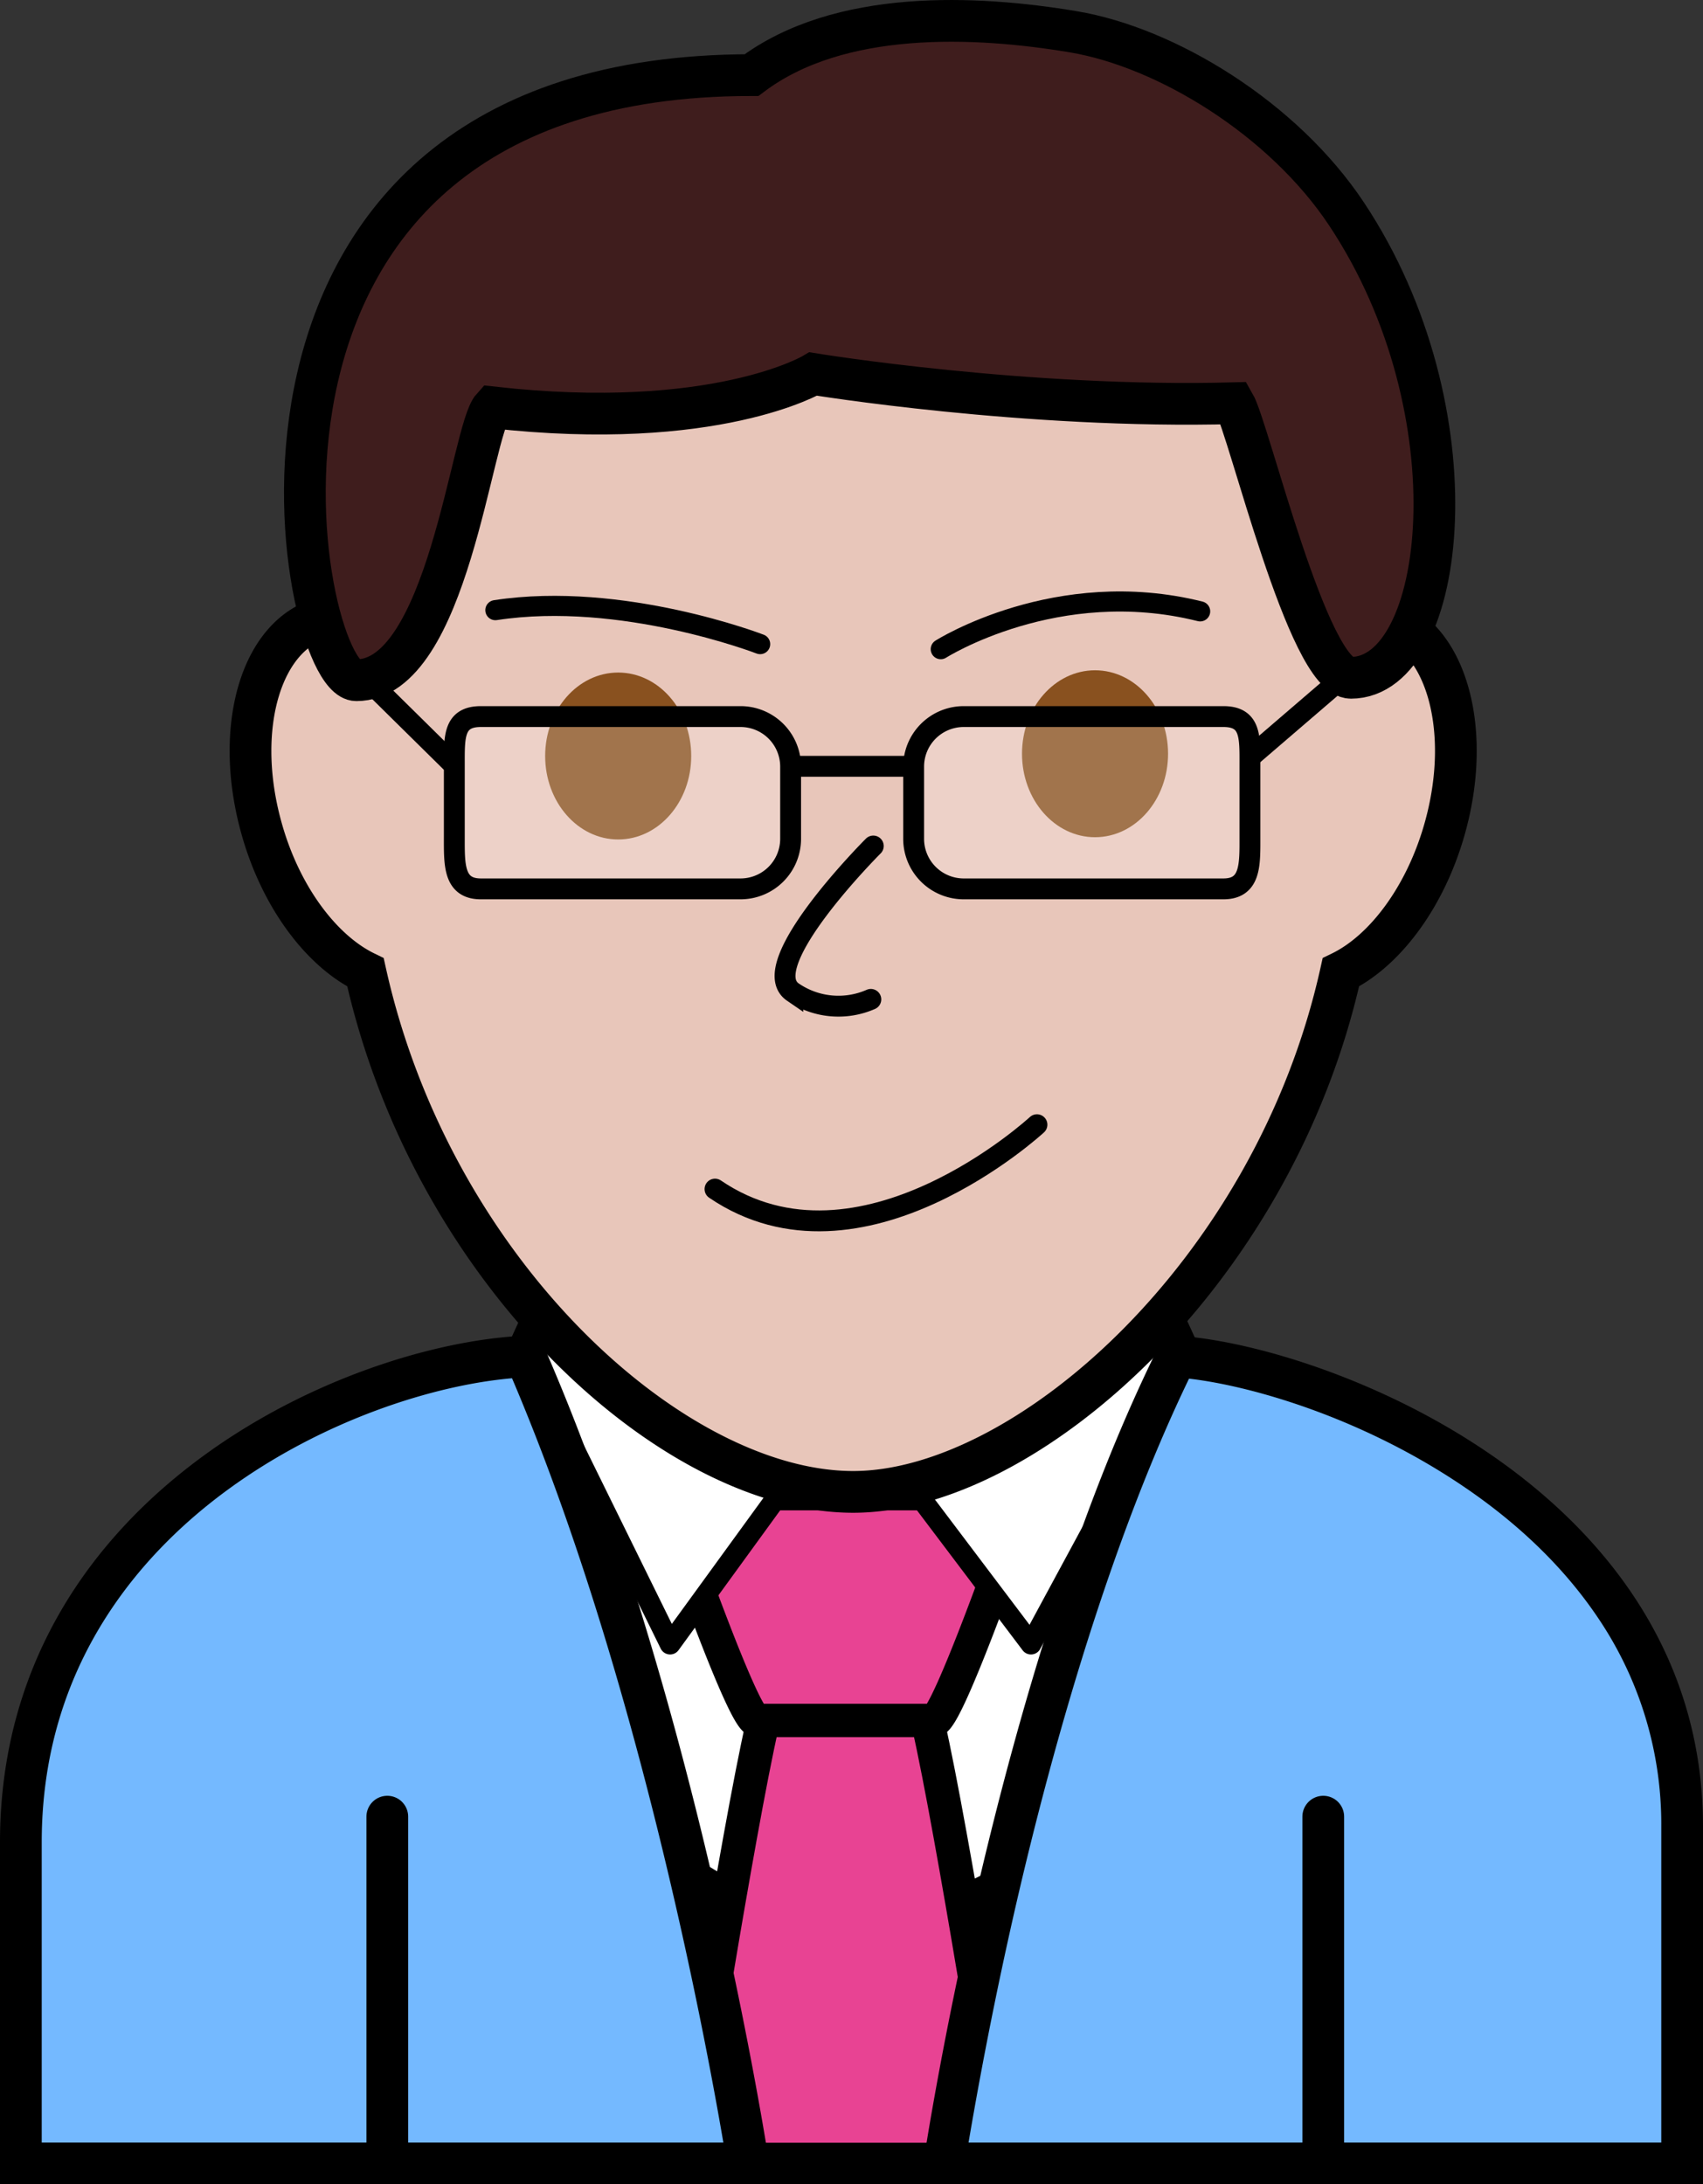 <svg xmlns="http://www.w3.org/2000/svg" viewBox="0 0 408.1 523.41"><rect x="0" y="0" width="408.1" height="523.41" fill="#333333" stroke="none"/><defs><style>.cls-1,.cls-10,.cls-3{fill:#fff;}.cls-2{fill:#e84393;stroke-width:8px;}.cls-11,.cls-12,.cls-2,.cls-3,.cls-5,.cls-6,.cls-8,.cls-9{stroke:#000;}.cls-11,.cls-12,.cls-2,.cls-5,.cls-6,.cls-8,.cls-9{stroke-miterlimit:10;}.cls-3{stroke-linejoin:round;}.cls-11,.cls-3,.cls-8{stroke-width:5px;}.cls-4{fill:#74b9ff;}.cls-11,.cls-5,.cls-8{fill:none;}.cls-5,.cls-8,.cls-9{stroke-linecap:round;}.cls-12,.cls-5,.cls-6{stroke-width:10px;}.cls-6,.cls-9{fill:#e8c6ba;}.cls-7{fill:#89511f;}.cls-9{stroke-width:4.82px;}.cls-10{opacity:0.2;}.cls-12{fill:#3f1d1d;}</style></defs><g id="Layer_2" data-name="Layer 2"><g id="Hiroki"><g id="shirt"><path class="cls-1" d="M203.83,458.5c-19.29,0-35.29-6.76-47.58-20.08-34.4-37.32-29.73-114.93-29.33-120.7l10.73-24.06a30.79,30.79,0,0,0,.15,6.46l.08.3c20.94,64.73,61.11,123.5,61.51,124.09l3.16.2c.43-.47,42.87-48.12,69.44-115.34l.09-.29c.24-1.09.44-2.3.6-3.59l5.41,23.71a228.42,228.42,0,0,1-.22,40.77c-2,20.59-7.87,49.09-24.75,67.91C240.84,451.56,224.26,458.5,203.83,458.5Z"/><path d="M136.21,301.83c21.11,64.69,61.12,123.23,61.52,123.82l6.32.41c.42-.47,41.65-46.76,68.41-112.46l3.63,15.93c.43,4.39,6.47,72.53-24.48,107-11.87,13.23-28,19.94-47.78,19.94-18.7,0-34.2-6.53-46.09-19.42-33.28-36.09-29.34-111-28.83-118.84l7.3-16.39M142,278.9l-17.08,38.32s-11.7,143.3,78.89,143.3,76.25-131.65,76.25-131.65l-8.85-38.82s.37,12.07-1.12,18.58c-26.74,67.66-69.06,114.74-69.06,114.74S160.89,365,139.79,299.8c-1.11-7,2.23-20.9,2.23-20.9Z"/></g><path class="cls-2" d="M219.93,405.24H185.22c-2.67,0-16.42,85.29-16.42,85.29,0,11.69,2.18,26.92,4.84,26.92h57.87c2.66,0,4.84-15.23,4.84-26.92C236.35,490.53,222.59,405.24,219.93,405.24Z"/><path class="cls-2" d="M223.82,412.27H181.33c-3.26,0-20.1-48.42-20.1-48.42a6,6,0,0,1,5.93-5.93H238a6,6,0,0,1,5.93,5.93S227.08,412.27,223.82,412.27Z"/><polygon class="cls-3" points="132.61 304.59 189.65 353.96 160.58 393.96 124.89 321.43 132.61 304.59"/><polygon class="cls-3" points="277.31 306.86 216.86 353.96 247.06 393.96 285.03 323.69 277.31 306.86"/><g id="jacket"><path class="cls-4" d="M226.27,518.41C229.39,498.7,246.87,396,282,325.07c17.07,1,46.31,10.18,70.56,26.35,23.06,15.37,50.54,42.82,50.54,86.28v80.71ZM5,518.41V441.48c0-45.11,25.47-73.13,46.84-88.7,25-18.17,54.46-26.85,74.06-27.73,33.44,76.9,50.25,174.22,53.34,193.36Z"/><path d="M122.7,330.27c29.73,69.84,45.91,155.47,50.64,183.14H10V441.48c0-43,24.35-69.77,44.78-84.65,22.71-16.55,49.21-24.94,67.92-26.56m162.28.1c14.68,1.7,40.62,9.08,64.81,25.21,14.55,9.7,26,21,34.15,33.61A88.2,88.2,0,0,1,398.1,437.7v75.71h-166c2-11.79,6-34.08,12.22-60.64,8.1-34.47,21.59-82.95,40.61-122.4M279,320c-40.65,80-58.15,201-58.15,201h-36.1s-16.86-113.8-55.58-201C87.33,320,0,356.18,0,441.48v81.93H408.1V437.7C408.1,353.49,310.45,320,279,320Z"/></g><line class="cls-5" x1="92.81" y1="435.32" x2="92.81" y2="515.22"/><line class="cls-5" x1="317.1" y1="435.32" x2="317.1" y2="515.22"/><path class="cls-6" d="M331.19,148a18.23,18.23,0,0,0-6.71-.26c-11.51-80.88-57.74-113-120-113s-108.52,32.14-120,113a18.23,18.23,0,0,0-6.71.26C62.81,151.52,56,173.8,62.48,197.79,67,214.64,76.93,227.84,87.58,233c16,72.07,73.82,124.5,116.87,124.5,41.4,0,100.87-52.43,116.87-124.5,10.65-5.17,20.55-18.37,25.1-35.22C352.91,173.8,346.09,151.52,331.19,148Z"/><ellipse id="left_eye" data-name="left eye" class="cls-7" cx="148.14" cy="181.16" rx="17.5" ry="20"/><ellipse id="right_eye" data-name="right eye" class="cls-7" cx="262.41" cy="180.62" rx="17.5" ry="20"/><path id="mouth" class="cls-8" d="M171.34,284.94c34.85,23.68,77.15-15.43,77.15-15.43"/><path id="right_eyebrow" data-name="right eyebrow" class="cls-9" d="M287.6,146.5c-34.35-8.61-62.16,9.06-62.16,9.06"/><path id="left_eyebrow" data-name="left eyebrow" class="cls-9" d="M118.71,146.21c30.36-4.66,63.45,8.14,63.45,8.14"/><path id="nose" class="cls-8" d="M209.27,202.73s-28.61,28.6-19.27,35a19.32,19.32,0,0,0,18.68,1.75"/><path id="right_lense" data-name="right lense" class="cls-10" d="M177.46,213H115.23c-6.6,0-6.36-5.9-6.36-12.5V183.22c0-6.6-.24-11.51,6.36-11.51h62.23a12,12,0,0,1,12,12V201A12,12,0,0,1,177.46,213Z"/><path id="left_lense" data-name="left lense" class="cls-11" d="M177.46,213H115.23c-6.6,0-6.36-5.9-6.36-12.5V183.22c0-6.6-.24-11.51,6.36-11.51h62.23a12,12,0,0,1,12,12V201A12,12,0,0,1,177.46,213Z"/><path id="right_frame" data-name="right frame" class="cls-10" d="M230.94,213h62.24c6.6,0,6.35-5.9,6.35-12.5V183.22c0-6.6.25-11.51-6.35-11.51H230.94a12,12,0,0,0-12,12V201A12,12,0,0,0,230.94,213Z"/><path id="right_frame-2" data-name="right frame" class="cls-11" d="M230.94,213h62.24c6.6,0,6.35-5.9,6.35-12.5V183.22c0-6.6.25-11.51-6.35-11.51H230.94a12,12,0,0,0-12,12V201A12,12,0,0,0,230.94,213Z"/><line id="bridge" class="cls-11" x1="190.48" y1="183.63" x2="217.13" y2="183.63"/><line id="left_arm" data-name="left arm" class="cls-11" x1="108.14" y1="182.7" x2="84.46" y2="159.34"/><line id="right_arm" data-name="right arm" class="cls-11" x1="299.87" y1="181.19" x2="324.69" y2="159.86"/><path id="hair" class="cls-12" d="M180.09,18C201.15,2.14,233.87,3.71,257.18,7.61c22.39,3.75,50.3,20.79,65.49,43.65,31.53,47.43,24.09,111.16,1.06,111.16-10.3,0-24.41-59.62-28-65.8-49.8,1.36-100.84-7-100.84-7s-23.44,14-76.87,8C113,103.15,107.31,163,85.39,163,71.4,163,43,18,180.09,18Z"/></g></g></svg>